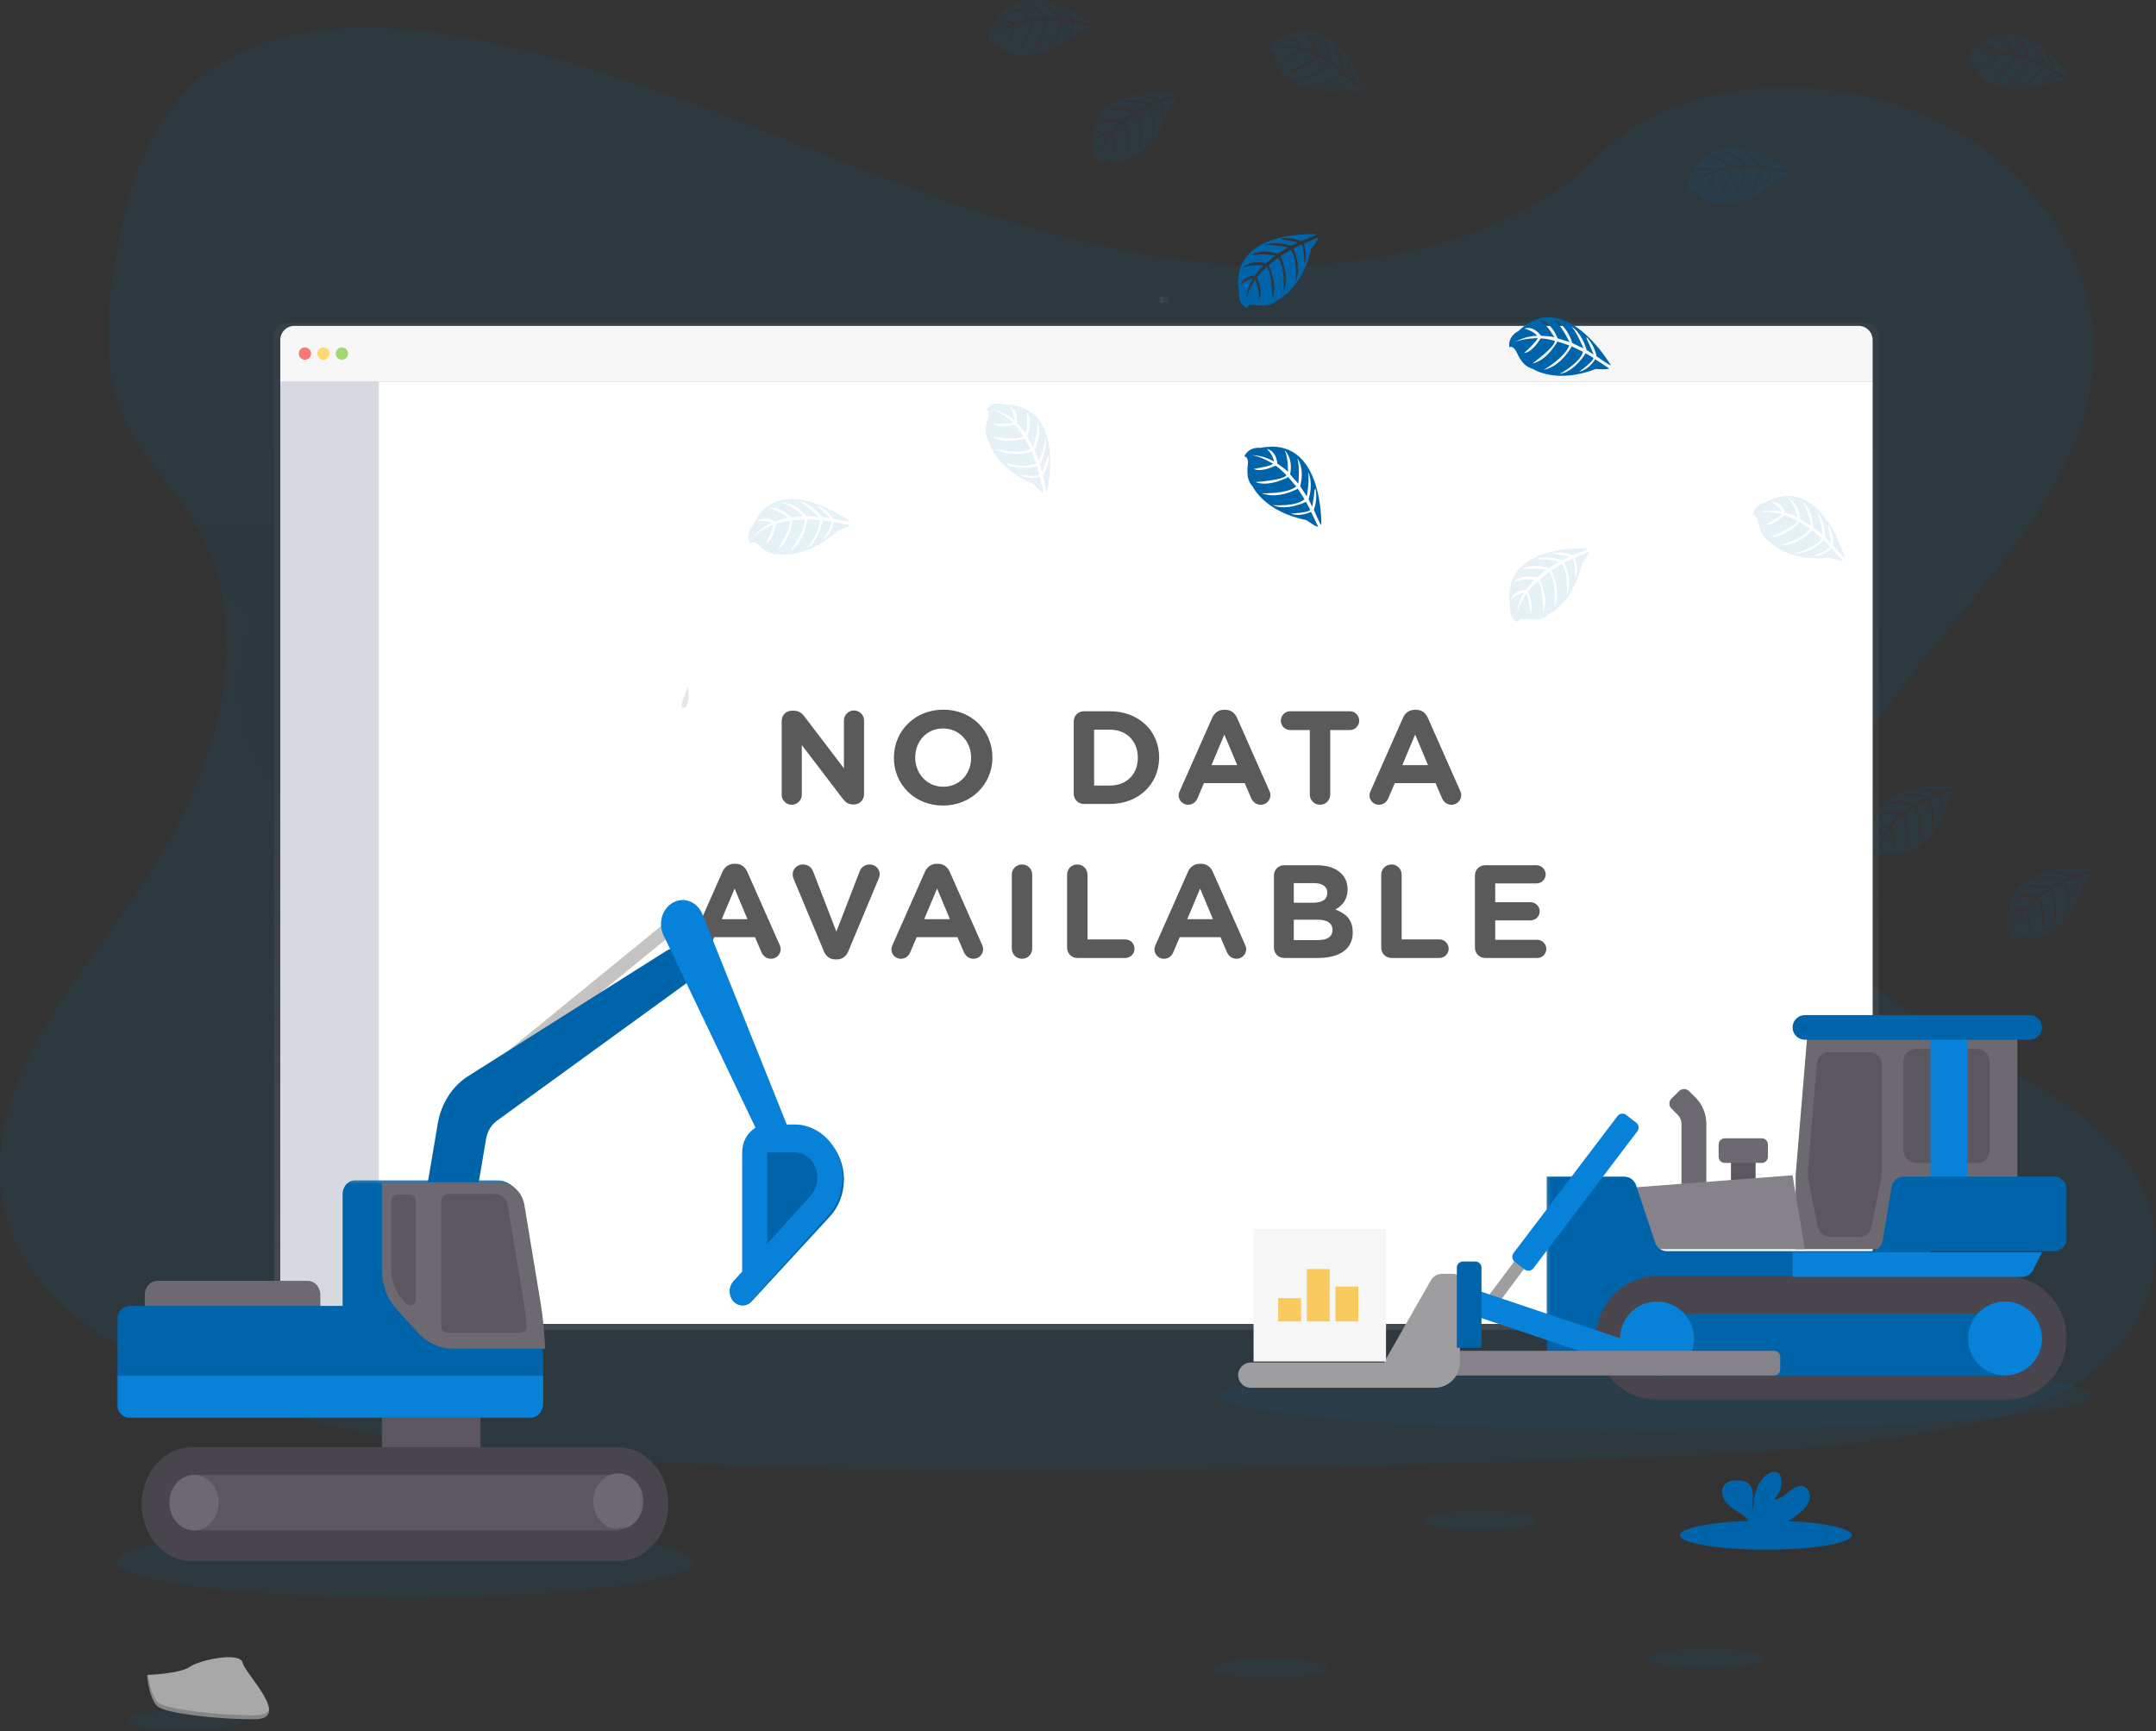 <svg width="700" height="562" viewBox="0 0 700 562" fill="none" xmlns="http://www.w3.org/2000/svg">
<rect x="0" y="0" width="700" height="562" fill="#333333" stroke="none"/>
<path opacity="0.1" d="M406.701 86.239C361.826 84.686 319.086 70.195 278.274 54.344C237.462 38.494 197.039 20.938 153.238 12.541C125.067 7.139 92.846 6.37 70.151 21.458C48.303 36.018 41.245 61.084 37.452 84.36C34.595 101.875 32.917 120.312 40.739 136.71C46.175 148.095 55.812 157.664 62.483 168.57C85.69 206.512 69.285 253.301 44.143 290.348C32.356 307.724 18.662 324.323 9.558 342.801C0.454 361.28 -3.755 382.525 4.212 401.426C12.102 420.147 30.913 434.181 51.292 444.061C92.679 464.135 141.43 469.876 189.002 473.135C294.277 480.332 400.107 477.219 505.659 474.091C544.724 472.94 583.955 471.769 622.381 465.729C643.723 462.373 665.752 457.048 681.249 444.193C700.913 427.878 705.787 400.254 692.606 379.8C670.501 345.478 609.401 336.956 593.932 300.131C585.431 279.857 594.161 257.281 606.524 238.483C633.038 198.15 677.477 162.767 679.813 116.672C681.422 85.012 660.059 53.304 627.027 38.32C592.407 22.616 544.391 24.592 518.861 50.586C492.547 77.323 446.327 87.619 406.701 86.239Z" fill="#0064AB"/>
<g opacity="0.2">
<path d="M141.068 314.713C141.335 315.763 141.688 316.789 142.122 317.782C148.802 315.21 155.557 312.741 162.388 310.375C162.33 310.094 162.272 309.809 162.198 309.518C161.509 306.539 160.04 303.8 157.943 301.581C155.211 298.767 151.673 297.391 148.271 298.227C144.87 299.063 142.365 301.931 141.231 305.661C140.371 308.609 140.315 311.735 141.068 314.713Z" fill="#3F3D56"/>
<path d="M150.9 309.03C156.732 307.602 159.948 300.236 158.084 292.577C156.221 284.919 149.983 279.868 144.151 281.296C138.32 282.725 135.104 290.091 136.968 297.75C138.831 305.408 145.069 310.459 150.9 309.03Z" fill="#3F3D56"/>
<path d="M146.773 292.079C152.605 290.65 155.821 283.284 153.957 275.625C152.094 267.967 145.856 262.916 140.024 264.345C134.193 265.773 130.977 273.139 132.84 280.798C134.704 288.456 140.942 293.507 146.773 292.079Z" fill="#3F3D56"/>
<path d="M142.658 275.13C148.489 273.702 151.706 266.336 149.842 258.677C147.978 251.019 141.74 245.968 135.909 247.396C130.078 248.825 126.861 256.191 128.725 263.85C130.589 271.508 136.827 276.559 142.658 275.13Z" fill="#3F3D56"/>
<path d="M138.532 258.184C144.364 256.755 147.58 249.389 145.716 241.73C143.853 234.072 137.615 229.021 131.783 230.45C125.952 231.878 122.736 239.244 124.599 246.903C126.463 254.561 132.701 259.612 138.532 258.184Z" fill="#3F3D56"/>
<path opacity="0.1" d="M63.748 172.16C66.499 183.549 73.003 193.672 82.205 200.889C70.956 225.683 80.591 254.988 104.336 268.201C128.081 281.415 157.961 274.1 172.97 251.398C187.979 228.696 183.076 198.233 161.708 181.424C166.391 171.118 62.372 166.462 63.748 172.16Z" fill="black"/>
</g>
<path opacity="0.1" d="M131.5 518.662C183.139 518.662 225 513.482 225 507.092C225 500.702 183.139 495.522 131.5 495.522C79.861 495.522 38 500.702 38 507.092C38 513.482 79.861 518.662 131.5 518.662Z" fill="#0064AB"/>
<path opacity="0.1" d="M537.5 464.176C615.648 464.176 679 459.211 679 453.088C679 446.964 615.648 442 537.5 442C459.352 442 396 446.964 396 453.088C396 459.211 459.352 464.176 537.5 464.176Z" fill="#0064AB"/>
<path d="M605.44 104.797H93.56C92.349 104.799 91.189 105.281 90.333 106.138C89.478 106.995 88.999 108.156 89 109.367V422.574C88.996 425.016 89.962 427.36 91.686 429.089C93.411 430.819 95.751 431.793 98.194 431.797H600.806C603.249 431.793 605.589 430.819 607.314 429.089C609.038 427.36 610.004 425.016 610 422.574V109.367C610.001 108.156 609.522 106.995 608.667 106.138C607.811 105.281 606.651 104.799 605.44 104.797Z" fill="url(#paint0_linear)"/>
<path d="M608 123.797V420.668C608 425.708 603.918 429.795 598.881 429.797H100.124C95.085 429.797 91 425.71 91 420.668V123.797H608Z" fill="white"/>
<path d="M123 120.797V429.797H95.284C92.918 429.797 91 425.718 91 420.685V120.824L123 120.797Z" fill="#D7D9E1"/>
<path d="M608 110.397V123.797H91V110.397C91 107.857 93.026 105.797 95.525 105.797H603.475C605.974 105.797 608 107.857 608 110.397Z" fill="#F6F6F6"/>
<path opacity="0.8" d="M99 116.797C100.105 116.797 101 115.902 101 114.797C101 113.693 100.105 112.797 99 112.797C97.895 112.797 97 113.693 97 114.797C97 115.902 97.895 116.797 99 116.797Z" fill="#FA5959"/>
<path opacity="0.8" d="M105 116.797C106.105 116.797 107 115.902 107 114.797C107 113.693 106.105 112.797 105 112.797C103.895 112.797 103 113.693 103 114.797C103 115.902 103.895 116.797 105 116.797Z" fill="#FED253"/>
<path opacity="0.8" d="M111 116.797C112.105 116.797 113 115.902 113 114.797C113 113.693 112.105 112.797 111 112.797C109.895 112.797 109 113.693 109 114.797C109 115.902 109.895 116.797 111 116.797Z" fill="#8CCF4D"/>
<path d="M379.5 96.297V98.297H376.5V96.297H379.5Z" fill="url(#paint1_linear)"/>
<path fill-rule="evenodd" clip-rule="evenodd" d="M322.215 246.259C322.055 254.675 315.355 261.516 306.179 261.516C296.891 261.516 290.226 254.593 290.226 246.036L290.229 245.641C290.389 237.225 297.089 230.384 306.265 230.384C315.553 230.384 322.218 237.307 322.218 245.864L322.215 246.259ZM257.057 261.258C255.251 261.258 253.789 259.796 253.789 257.99V234.039C253.789 232.19 255.251 230.728 257.1 230.728H257.788C259.379 230.728 260.325 231.502 261.228 232.663L273.999 249.433V233.91C273.999 232.104 275.461 230.642 277.267 230.642C279.073 230.642 280.535 232.104 280.535 233.91V257.861C280.535 259.71 279.073 261.172 277.224 261.172H277.009C275.418 261.172 274.472 260.398 273.569 259.237L260.325 241.865V257.99C260.325 259.796 258.863 261.258 257.057 261.258ZM306.265 255.41C301.027 255.41 297.282 251.26 297.152 246.221L297.149 245.864C297.149 240.704 300.847 236.49 306.179 236.49C311.417 236.49 315.162 240.64 315.291 245.679L315.295 246.036C315.295 251.196 311.597 255.41 306.265 255.41ZM351.92 261C350.071 261 348.609 259.538 348.609 257.689V234.211C348.609 232.362 350.071 230.9 351.92 230.9H360.348C369.808 230.9 376.344 237.393 376.344 245.864L376.341 246.263C376.182 254.582 369.691 261 360.348 261H351.92ZM355.231 255.023V236.877H360.348C365.669 236.877 369.29 240.486 369.417 245.666L369.421 246.036C369.421 251.368 365.766 255.023 360.348 255.023H355.231ZM385.734 261.258C384.014 261.258 382.681 259.882 382.681 258.162C382.681 257.689 382.853 257.216 383.068 256.743L393.56 233.05C394.291 231.416 395.624 230.427 397.43 230.427H397.817C399.623 230.427 400.913 231.416 401.644 233.05L412.223 256.943C412.385 257.339 412.48 257.707 412.48 258.076C412.48 259.839 411.104 261.258 409.341 261.258C407.793 261.258 406.761 260.355 406.159 258.979L404.138 254.249H390.894L388.787 259.194C388.228 260.484 387.11 261.258 385.734 261.258ZM393.345 248.401L397.516 238.468L401.687 248.401H393.345ZM428.578 261.258C426.729 261.258 425.267 259.796 425.267 257.947V237.006H418.903C417.226 237.006 415.85 235.63 415.85 233.953C415.85 232.276 417.226 230.9 418.903 230.9H438.253C439.93 230.9 441.306 232.276 441.306 233.953C441.306 235.63 439.93 237.006 438.253 237.006H431.889V257.947C431.889 259.796 430.427 261.258 428.578 261.258ZM444.633 258.162C444.633 259.882 445.966 261.258 447.686 261.258C449.062 261.258 450.18 260.484 450.739 259.194L452.846 254.249H466.09L468.111 258.979C468.713 260.355 469.745 261.258 471.293 261.258C473.056 261.258 474.432 259.839 474.432 258.076C474.432 257.707 474.337 257.339 474.175 256.943L463.596 233.05C462.865 231.416 461.575 230.427 459.769 230.427H459.382C457.576 230.427 456.243 231.416 455.512 233.05L445.02 256.743C444.805 257.216 444.633 257.689 444.633 258.162ZM459.468 238.468L455.297 248.401H463.639L459.468 238.468ZM223.673 308.162C223.673 309.882 225.006 311.258 226.726 311.258C228.102 311.258 229.22 310.484 229.779 309.194L231.886 304.249H245.13L247.151 308.979C247.753 310.355 248.785 311.258 250.333 311.258C252.096 311.258 253.472 309.839 253.472 308.076C253.472 307.646 253.343 307.216 253.128 306.743L242.636 283.05C241.905 281.416 240.615 280.427 238.809 280.427H238.422C236.616 280.427 235.283 281.416 234.552 283.05L224.06 306.743C223.845 307.216 223.673 307.689 223.673 308.162ZM238.508 288.468L234.337 298.401H242.679L238.508 288.468ZM271.247 311.473H271.677C273.483 311.473 274.73 310.484 275.418 308.85L285.265 285.286C285.437 284.899 285.609 284.34 285.609 283.824C285.609 282.018 284.147 280.642 282.341 280.642C280.75 280.642 279.589 281.674 279.159 282.749L271.548 302.443L264.023 282.964C263.507 281.631 262.389 280.642 260.669 280.642C258.82 280.642 257.358 282.061 257.358 283.91C257.358 284.469 257.53 284.985 257.745 285.501L267.506 308.85C268.194 310.484 269.441 311.473 271.247 311.473ZM292.462 311.258C290.742 311.258 289.409 309.882 289.409 308.162C289.409 307.689 289.581 307.216 289.796 306.743L300.288 283.05C301.019 281.416 302.352 280.427 304.158 280.427H304.545C306.351 280.427 307.641 281.416 308.372 283.05L318.864 306.743C319.079 307.216 319.208 307.646 319.208 308.076C319.208 309.839 317.832 311.258 316.069 311.258C314.521 311.258 313.489 310.355 312.887 308.979L310.866 304.249H297.622L295.515 309.194C294.956 310.484 293.838 311.258 292.462 311.258ZM300.073 298.401L304.244 288.468L308.415 298.401H300.073ZM331.823 311.258C329.974 311.258 328.512 309.796 328.512 307.947V283.953C328.512 282.104 329.974 280.642 331.823 280.642C333.672 280.642 335.134 282.104 335.134 283.953V307.947C335.134 309.796 333.672 311.258 331.823 311.258ZM346.459 307.689C346.459 309.538 347.921 311 349.77 311H365.336C367.013 311 368.346 309.667 368.346 307.99C368.346 306.313 367.013 304.98 365.336 304.98H353.081V283.953C353.081 282.104 351.619 280.642 349.77 280.642C347.921 280.642 346.459 282.104 346.459 283.953V307.689ZM377.865 311.258C376.145 311.258 374.812 309.882 374.812 308.162C374.812 307.689 374.984 307.216 375.199 306.743L385.691 283.05C386.422 281.416 387.755 280.427 389.561 280.427H389.948C391.754 280.427 393.044 281.416 393.775 283.05L404.267 306.743C404.482 307.216 404.611 307.646 404.611 308.076C404.611 309.839 403.235 311.258 401.472 311.258C399.924 311.258 398.892 310.355 398.29 308.979L396.269 304.249H383.025L380.918 309.194C380.359 310.484 379.241 311.258 377.865 311.258ZM385.476 298.401L389.647 288.468L393.818 298.401H385.476ZM416.925 311C415.076 311 413.614 309.538 413.614 307.689V284.211C413.614 282.362 415.076 280.9 416.925 280.9H427.589C431.029 280.9 433.738 281.846 435.458 283.566C436.834 284.942 437.522 286.619 437.522 288.683L437.517 289.083C437.409 292.284 435.649 294.096 433.566 295.262C437.049 296.595 439.199 298.616 439.199 302.658L439.195 303.021C439.047 308.34 434.612 311 427.933 311H416.925ZM420.064 293.069V286.705H426.6C429.395 286.705 430.943 287.823 430.943 289.801V289.887C430.943 292.123 429.094 293.069 426.17 293.069H420.064ZM420.064 298.573V305.195H427.933C430.857 305.195 432.62 304.163 432.62 301.927L432.616 301.665C432.53 299.748 431.015 298.573 427.718 298.573H420.064ZM448.46 307.689C448.46 309.538 449.922 311 451.771 311H467.337C469.014 311 470.347 309.667 470.347 307.99C470.347 306.313 469.014 304.98 467.337 304.98H455.082V283.953C455.082 282.104 453.62 280.642 451.771 280.642C449.922 280.642 448.46 282.104 448.46 283.953V307.689ZM478.877 307.689C478.877 309.538 480.339 311 482.188 311H499.087C500.721 311 502.054 309.71 502.054 308.076C502.054 306.442 500.721 305.109 499.087 305.109H485.456V298.788H496.937C498.571 298.788 499.904 297.498 499.904 295.864C499.904 294.23 498.571 292.897 496.937 292.897H485.456V286.791H498.872C500.506 286.791 501.839 285.501 501.839 283.867C501.839 282.233 500.506 280.9 498.872 280.9H482.188C480.339 280.9 478.877 282.362 478.877 284.211V307.689Z" fill="#5A5A5A"/>
<path opacity="0.1" d="M223.432 222.942C223.432 222.942 219.833 230.313 222.045 229.814C224.257 229.315 223.432 222.942 223.432 222.942Z" fill="black"/>
<path d="M427.429 76.043C427.429 76.043 398.942 74.285 402.271 94.748C402.271 94.748 401.603 98.362 404.804 100.005C404.804 100.005 404.857 98.47 407.728 99C408.751 99.176 409.79 99.227 410.824 99.153C412.226 99.057 413.558 98.494 414.617 97.549C414.617 97.549 422.631 94.164 425.75 80.748C425.75 80.748 428.059 77.816 427.999 77.064L423.186 79.174C423.186 79.174 424.828 82.728 423.531 85.683C423.531 85.683 423.381 79.305 422.451 79.451C422.264 79.451 419.955 80.686 419.955 80.686C419.955 80.686 422.781 86.873 420.645 91.378C420.645 91.378 421.454 83.749 419.07 81.132L415.682 83.158C415.682 83.158 418.988 89.551 416.746 94.77C416.746 94.77 417.324 86.765 414.97 83.649L411.896 86.097C411.896 86.097 415.007 92.406 413.111 96.735C413.111 96.735 412.863 87.418 411.229 86.712C411.229 86.712 408.545 89.137 408.14 90.135C408.14 90.135 410.262 94.74 408.942 97.127C408.942 97.127 408.133 90.918 407.443 90.887C407.443 90.887 404.767 95.001 404.49 97.795C404.619 95.19 405.413 92.665 406.791 90.472C405.249 90.771 403.825 91.526 402.698 92.644C402.698 92.644 403.11 89.736 407.451 89.482C407.451 89.482 409.7 86.358 410.254 86.166C410.254 86.166 405.936 85.798 403.32 86.988C403.32 86.988 405.621 84.248 411.049 85.453L414.048 82.92C414.048 82.92 408.365 82.152 405.951 83.004C405.951 83.004 408.725 80.579 414.865 82.344L418.163 80.326C418.163 80.326 413.321 79.251 410.434 79.642C410.434 79.642 413.478 77.962 419.13 79.781L421.492 78.698C421.492 78.698 417.938 77.985 416.904 77.87C415.869 77.754 415.809 77.463 415.809 77.463C418.057 77.08 420.365 77.346 422.474 78.23C422.474 78.23 427.534 76.365 427.429 76.043Z" fill="#0064AB"/>
<path opacity="0.1" d="M515.494 178.043C515.494 178.043 486.934 176.285 490.271 196.747C490.271 196.747 489.602 200.363 492.812 202.005C492.812 202.005 492.864 200.47 495.75 201C496.775 201.176 497.817 201.227 498.854 201.153C500.243 201.05 501.562 200.49 502.612 199.557C502.612 199.557 510.654 196.164 513.78 182.748C513.78 182.748 516.088 179.823 515.997 179.071L511.172 181.174C511.172 181.174 512.818 184.728 511.526 187.683C511.526 187.683 511.368 181.305 510.443 181.451C510.255 181.451 507.933 182.686 507.933 182.686C507.933 182.686 510.774 188.88 508.632 193.378C508.632 193.378 509.444 185.749 507.046 183.132L503.687 185.135C503.687 185.135 507.001 191.528 504.754 196.747C504.754 196.747 505.333 188.742 502.973 185.626L499.899 188.082C499.899 188.082 503.01 194.383 501.116 198.712C501.116 198.712 500.868 189.395 499.23 188.688C499.23 188.688 496.539 191.114 496.126 192.112C496.126 192.112 498.26 196.717 496.938 199.104C496.938 199.104 496.126 192.894 495.434 192.864C495.434 192.864 492.751 196.978 492.473 199.772C492.608 197.167 493.406 194.643 494.788 192.449C493.24 192.749 491.811 193.504 490.677 194.621C490.677 194.621 491.098 191.712 495.45 191.459C495.45 191.459 497.667 188.335 498.26 188.143C498.26 188.143 493.931 187.775 491.308 188.965C491.308 188.965 493.616 186.225 499.05 187.468L502.056 184.935C502.056 184.935 496.351 184.168 493.939 185.02C493.939 185.02 496.72 182.594 502.875 184.36L506.182 182.341C506.182 182.341 501.319 181.274 498.426 181.658C498.426 181.658 501.485 179.977 507.151 181.796L509.519 180.714C509.519 180.714 505.956 180 504.912 179.885C503.867 179.77 503.814 179.478 503.814 179.478C506.071 179.095 508.387 179.361 510.503 180.246C510.503 180.246 515.584 178.365 515.494 178.043Z" fill="#0064AB"/>
<path opacity="0.1" d="M339.96 159.669C339.96 159.669 346.694 131.383 325.885 131.284C325.885 131.284 322.429 130.003 320.251 132.931C320.251 132.931 321.736 133.244 320.728 136.035C320.38 137.022 320.147 138.046 320.036 139.086C319.887 140.503 320.208 141.931 320.951 143.151C320.951 143.151 322.899 151.769 335.574 157.168C335.574 157.168 338.067 159.975 338.821 160.005L337.59 154.827C337.59 154.827 333.788 155.872 331.095 154.064C331.095 154.064 337.428 154.987 337.436 154.064C337.436 153.873 336.667 151.349 336.667 151.349C336.667 151.349 330.056 153.134 325.977 150.228C325.977 150.228 333.373 152.333 336.382 150.388L334.997 146.636C334.997 146.636 328.07 148.871 323.329 145.736C323.329 145.736 331.141 147.673 334.635 145.843L332.749 142.35C332.749 142.35 325.977 144.394 322.029 141.763C322.029 141.763 331.264 143.09 332.264 141.58C332.264 141.58 330.341 138.476 329.425 137.896C329.425 137.896 324.53 139.254 322.375 137.522C322.375 137.522 328.647 137.759 328.794 137.103C328.794 137.103 325.2 133.725 322.46 132.962C325.013 133.538 327.371 134.763 329.302 136.516C329.273 134.917 328.776 133.362 327.87 132.039C327.87 132.039 330.671 132.954 330.179 137.378C330.179 137.378 332.872 140.123 332.957 140.748C332.957 140.748 334.073 136.485 333.357 133.656C333.357 133.656 335.666 136.432 333.488 141.656L335.458 145.126C335.458 145.126 337.244 139.559 336.79 136.996C336.79 136.996 338.706 140.184 335.882 146.041L337.305 149.694C337.305 149.694 339.206 145.012 339.329 142.068C339.329 142.068 340.461 145.408 337.667 150.769L338.329 153.317C338.329 153.317 339.653 149.877 339.945 148.855C340.238 147.833 340.538 147.826 340.538 147.826C340.526 150.146 339.862 152.417 338.621 154.384C338.621 154.384 339.63 159.708 339.96 159.669Z" fill="#0064AB"/>
<path opacity="0.1" d="M276 169.29C276 169.29 252.704 151.977 244.377 170.73C244.377 170.73 241.835 173.346 243.659 176.478C243.659 176.478 244.529 175.257 246.712 177.282C247.485 177.997 248.341 178.618 249.262 179.132C250.508 179.822 251.948 180.088 253.361 179.891C253.361 179.891 262.032 181.551 272.016 172.217C272.016 172.217 275.58 171.079 275.916 170.412L270.657 169.494C270.657 169.494 270.107 173.339 267.398 175.06C267.398 175.06 270.749 169.707 269.878 169.32C269.703 169.236 267.077 168.941 267.077 168.941C267.077 168.941 266.1 175.629 261.826 178.154C261.826 178.154 266.688 172.308 266.085 168.819L262.093 168.607C262.093 168.607 261.413 175.728 256.65 178.791C256.65 178.791 261.513 172.505 261.23 168.622L257.276 168.941C257.276 168.941 256.475 175.864 252.498 178.382C252.498 178.382 257.376 170.556 256.376 169.07C256.376 169.07 252.765 169.578 251.872 170.169C251.872 170.169 251.178 175.128 248.735 176.387C248.735 176.387 251.445 170.814 250.895 170.427C250.895 170.427 246.369 172.33 244.59 174.499C246.129 172.423 248.186 170.781 250.559 169.737C249.083 169.127 247.459 168.959 245.888 169.252C245.888 169.252 247.827 167.083 251.658 169.29C251.658 169.29 255.246 167.947 255.857 168.114C255.857 168.114 252.384 165.407 249.506 164.937C249.506 164.937 252.971 163.951 256.902 167.97L260.864 167.568C260.864 167.568 256.46 163.777 253.933 163.14C253.933 163.14 257.62 162.677 261.871 167.545L265.779 167.72C265.779 167.72 262.245 164.141 259.581 162.852C259.581 162.852 263.085 163.155 266.901 167.803L269.504 168.22C269.504 168.22 266.871 165.657 266.047 164.99C265.222 164.323 265.337 164.042 265.337 164.042C267.46 164.976 269.281 166.478 270.596 168.38C270.596 168.38 275.901 169.6 276 169.29Z" fill="#0064AB"/>
<path opacity="0.1" d="M354 7.295C354 7.295 330.704 -10.029 322.377 8.736C322.377 8.736 319.835 11.353 321.659 14.485C321.659 14.485 322.529 13.264 324.712 15.289C325.49 16 326.348 16.619 327.269 17.132C328.516 17.823 329.955 18.089 331.368 17.891C331.368 17.891 340.039 19.552 350.023 10.207C350.023 10.207 353.588 9.077 353.916 8.402L348.657 7.499C348.657 7.499 348.115 11.345 345.398 13.067C345.398 13.067 348.756 7.712 347.886 7.325C347.71 7.242 345.085 6.946 345.085 6.946C345.085 6.946 344.077 13.651 339.803 16.161C339.803 16.161 344.657 10.313 344.062 6.824L340.07 6.612C340.07 6.612 339.383 13.734 334.627 16.791C334.627 16.791 339.49 10.503 339.207 6.62L335.261 6.938C335.261 6.938 334.452 13.871 330.475 16.389C330.475 16.389 335.36 8.561 334.36 7.075C334.36 7.075 330.75 7.583 329.857 8.175C329.857 8.175 329.162 13.135 326.72 14.394C326.72 14.394 329.429 8.819 328.88 8.425C328.88 8.425 324.353 10.336 322.575 12.505C324.111 10.426 326.169 8.784 328.544 7.742C327.066 7.128 325.439 6.959 323.865 7.257C323.865 7.257 325.811 5.087 329.643 7.295C329.643 7.295 333.231 5.945 333.841 6.119C333.841 6.119 330.368 3.411 327.491 2.933C327.491 2.933 330.948 1.955 334.879 5.967L338.841 5.565C338.841 5.565 334.444 1.773 331.91 1.128C331.91 1.128 335.597 0.673 339.856 5.543L343.764 5.709C343.764 5.709 340.23 2.129 337.559 0.848C337.559 0.848 341.07 1.151 344.886 5.8L347.481 6.218C347.481 6.218 344.84 3.684 344.016 3.032C343.192 2.38 343.306 2.091 343.306 2.091C345.43 3.025 347.251 4.527 348.565 6.43C348.565 6.43 353.87 7.583 354 7.295Z" fill="#0064AB"/>
<path opacity="0.1" d="M443 29.052C443 29.052 433.611 1.785 415.902 12.5C415.902 12.5 412.285 13.255 412 16.811C412 16.811 413.424 16.298 414.055 19.167C414.289 20.188 414.643 21.179 415.109 22.12C415.745 23.386 416.782 24.417 418.065 25.057C418.065 25.057 424.314 31.287 437.982 29.225C437.982 29.225 441.592 30.297 442.253 29.927L438.405 26.22C438.405 26.22 435.743 29.067 432.495 28.953C432.495 28.953 438.367 26.446 437.882 25.639C437.782 25.48 435.773 23.766 435.773 23.766C435.773 23.766 431.109 28.697 426.107 28.372C426.107 28.372 433.503 26.303 435.011 23.086L431.825 20.677C431.825 20.677 427.161 26.129 421.443 25.963C421.443 25.963 429.139 23.539 431.086 20.187L427.623 18.231C427.623 18.231 423.005 23.464 418.218 23.298C418.218 23.298 426.777 19.62 426.8 17.838C426.8 17.838 423.513 16.23 422.428 16.215C422.428 16.215 418.996 19.892 416.271 19.56C416.271 19.56 421.72 16.502 421.489 15.875C421.489 15.875 416.641 14.901 413.909 15.686C416.38 14.842 419.033 14.647 421.605 15.12C420.727 13.79 419.472 12.741 417.995 12.1C417.995 12.1 420.858 11.412 422.775 15.369C422.775 15.369 426.53 16.283 426.93 16.759C426.93 16.759 425.607 12.598 423.49 10.589C423.49 10.589 426.93 11.73 427.869 17.249L431.394 19.137C431.394 19.137 429.94 13.542 428.185 11.586C428.185 11.586 431.517 13.278 432.241 19.658L435.396 21.991C435.396 21.991 434.519 17.068 433.041 14.516C433.041 14.516 435.781 16.736 436.274 22.694L438.19 24.491C438.19 24.491 437.482 20.912 437.189 19.9C436.897 18.888 437.136 18.82 437.136 18.82C438.359 20.779 439.006 23.032 439.006 25.329C439.006 25.329 442.731 29.248 443 29.052Z" fill="#0064AB"/>
<path opacity="0.1" d="M381.477 30.19C381.477 30.19 352.768 26.945 355.139 47.622C355.139 47.622 354.283 51.206 357.412 53.005C357.412 53.005 357.54 51.467 360.441 52.159C361.467 52.383 362.514 52.489 363.562 52.474C364.979 52.449 366.348 51.955 367.463 51.067C367.463 51.067 375.727 48.091 379.583 34.827C379.583 34.827 382.052 32.02 381.999 31.259L377.038 33.12C377.038 33.12 378.553 36.757 377.038 39.648C377.038 39.648 377.197 33.258 376.28 33.358C376.091 33.358 373.697 34.466 373.697 34.466C373.697 34.466 376.242 40.809 373.864 45.231C373.864 45.231 375.061 37.634 372.781 34.896L369.258 36.742C369.258 36.742 372.288 43.316 369.751 48.422C369.751 48.422 370.736 40.44 368.516 37.203L365.297 39.51C365.297 39.51 368.115 45.977 365.986 50.214C365.986 50.214 366.206 40.879 364.592 40.087C364.592 40.087 361.759 42.394 361.297 43.347C361.297 43.347 363.214 48.038 361.767 50.383C361.767 50.383 361.26 44.131 360.593 44.07C360.593 44.07 357.684 48.045 357.26 50.852C357.523 48.25 358.453 45.763 359.957 43.639C358.385 43.86 356.911 44.541 355.715 45.6C355.715 45.6 356.275 42.717 360.669 42.686C360.669 42.686 363.055 39.679 363.699 39.518C363.699 39.518 359.358 38.925 356.654 39.979C356.654 39.979 359.116 37.349 364.524 38.879L367.713 36.503C367.713 36.503 361.949 35.319 359.51 36.088C359.51 36.088 362.434 33.781 368.539 35.896L371.97 34.043C371.97 34.043 367.13 32.72 364.199 32.959C364.199 32.959 367.357 31.421 372.97 33.55L375.409 32.589C375.409 32.589 371.857 31.69 370.811 31.52C369.766 31.351 369.728 31.059 369.728 31.059C372.018 30.792 374.336 31.176 376.424 32.166C376.424 32.166 381.53 30.513 381.477 30.19Z" fill="#0064AB"/>
<path opacity="0.1" d="M634.499 255.191C634.499 255.191 605.765 251.943 608.139 272.617C608.139 272.617 607.282 276.204 610.415 278.005C610.415 278.005 610.544 276.466 613.449 277.151C614.475 277.382 615.524 277.488 616.574 277.466C617.993 277.444 619.366 276.949 620.481 276.058C620.481 276.058 628.756 273.079 632.579 259.809C632.579 259.809 635.052 256.992 634.999 256.238L630.031 258.093C630.031 258.093 631.548 261.741 630.031 264.635C630.031 264.635 630.19 258.231 629.272 258.339C629.083 258.339 626.686 259.44 626.686 259.44C626.686 259.44 629.234 265.79 626.852 270.216C626.852 270.216 628.051 262.618 625.768 259.871L622.241 261.726C622.241 261.726 625.275 268.307 622.741 273.418C622.741 273.418 623.72 265.428 621.497 262.18L618.273 264.489C618.273 264.489 621.095 270.962 618.964 275.196C618.964 275.196 619.184 265.851 617.568 265.066C617.568 265.066 614.739 267.375 614.268 268.33C614.268 268.33 616.195 273.025 614.739 275.373C614.739 275.373 614.23 269.115 613.563 269.053C613.563 269.053 610.65 273.033 610.225 275.842C610.489 273.237 611.42 270.748 612.926 268.622C611.351 268.839 609.873 269.522 608.678 270.585C608.678 270.585 609.239 267.691 613.639 267.66C613.639 267.66 616.036 264.651 616.673 264.497C616.673 264.497 612.327 263.896 609.619 264.951C609.619 264.951 612.084 262.326 617.507 263.858L620.693 261.479C620.693 261.479 614.989 260.386 612.509 261.141C612.509 261.141 615.437 258.831 621.55 260.94L624.986 259.093C624.986 259.093 620.139 257.769 617.204 258.008C617.204 258.008 620.367 256.468 625.988 258.601L628.43 257.631C628.43 257.631 624.873 256.73 623.826 256.569C622.779 256.407 622.741 256.107 622.741 256.107C625.034 255.835 627.356 256.216 629.447 257.207C629.447 257.207 634.574 255.522 634.499 255.191Z" fill="#0064AB"/>
<path opacity="0.1" d="M678.528 282.19C678.528 282.19 649.763 278.949 652.14 299.617C652.14 299.617 651.289 303.204 654.418 305.005C654.418 305.005 654.547 303.466 657.455 304.158C658.48 304.384 659.528 304.488 660.576 304.466C661.99 304.437 663.356 303.946 664.472 303.065C664.472 303.065 672.749 300.086 676.576 286.808C676.576 286.808 679.06 283.999 678.999 283.237L674.025 285.092C674.025 285.092 675.544 288.74 674.025 291.635C674.025 291.635 674.184 285.238 673.266 285.338C673.076 285.338 670.676 286.439 670.676 286.439C670.676 286.439 673.228 292.789 670.843 297.215C670.843 297.215 672.043 289.618 669.757 286.877L666.226 288.725C666.226 288.725 669.264 295.306 666.727 300.417C666.727 300.417 667.707 292.427 665.482 289.187L662.255 291.496C662.255 291.496 665.079 297.97 662.953 302.211C662.953 302.211 663.166 292.858 661.548 292.073C661.548 292.073 658.716 294.383 658.245 295.337C658.245 295.337 660.174 300.032 658.716 302.38C658.716 302.38 658.207 296.122 657.539 296.061C657.539 296.061 654.623 300.04 654.205 302.85C654.468 300.246 655.397 297.757 656.901 295.63C655.325 295.85 653.847 296.532 652.648 297.592C652.648 297.592 653.218 294.698 657.622 294.675C657.622 294.675 660.014 291.665 660.66 291.504C660.66 291.504 656.309 290.911 653.598 291.966C653.598 291.966 656.066 289.333 661.495 290.865L664.685 288.486C664.685 288.486 658.974 287.393 656.491 288.148C656.491 288.148 659.422 285.838 665.543 287.955L668.983 286.1C668.983 286.1 664.13 284.776 661.191 285.015C661.191 285.015 664.358 283.475 669.985 285.607L672.43 284.645C672.43 284.645 668.869 283.745 667.828 283.575C666.788 283.406 666.735 283.113 666.735 283.113C669.031 282.846 671.354 283.23 673.448 284.222C673.448 284.222 678.604 282.521 678.528 282.19Z" fill="#0064AB"/>
<path opacity="0.1" d="M581 55.289C581 55.289 557.704 37.977 549.377 56.73C549.377 56.73 546.835 59.346 548.659 62.478C548.659 62.478 549.529 61.257 551.712 63.282C552.485 63.997 553.341 64.618 554.262 65.132C555.509 65.822 556.948 66.088 558.361 65.891C558.361 65.891 567.032 67.551 577.023 58.217C577.023 58.217 580.58 57.079 580.916 56.412L575.672 55.471C575.672 55.471 575.123 59.316 572.413 61.038C572.413 61.038 575.764 55.684 574.894 55.297C574.718 55.214 572.1 54.918 572.1 54.918C572.1 54.918 571.115 61.606 566.841 64.131C566.841 64.131 571.703 58.285 571.1 54.797L567.108 54.584C567.108 54.584 566.429 61.705 561.666 64.768C561.666 64.768 566.535 58.482 566.245 54.599L562.292 54.918C562.292 54.918 561.528 61.841 557.513 64.359C557.513 64.359 562.398 56.533 561.391 55.047C561.391 55.047 557.78 55.555 556.887 56.146C556.887 56.146 556.2 61.106 553.758 62.364C553.758 62.364 556.46 56.791 555.91 56.404C555.91 56.404 551.384 58.308 549.606 60.476C551.144 58.4 553.202 56.758 555.575 55.714C554.098 55.105 552.475 54.936 550.903 55.229C550.903 55.229 552.85 53.06 556.681 55.267C556.681 55.267 560.261 53.925 560.872 54.091C560.872 54.091 557.399 51.384 554.521 50.914C554.521 50.914 557.987 49.928 561.918 53.947L565.879 53.545C565.879 53.545 561.482 49.754 558.948 49.117C558.948 49.117 562.635 48.654 566.887 53.523L570.802 53.697C570.802 53.697 567.261 50.118 564.597 48.829C564.597 48.829 568.108 49.132 571.917 53.781L574.52 54.198C574.52 54.198 571.886 51.635 571.062 50.967C570.237 50.3 570.36 50.08 570.36 50.08C572.48 51.016 574.298 52.517 575.611 54.417C575.611 54.417 580.901 55.6 581 55.289Z" fill="#0064AB"/>
<path opacity="0.1" d="M599 181.056C599 181.056 591.012 153.161 573.047 163.175C573.047 163.175 569.448 163.731 569 167.341C569 167.341 570.427 166.891 570.921 169.808C571.104 170.856 571.41 171.879 571.832 172.854C572.395 174.167 573.371 175.258 574.611 175.962C574.611 175.962 580.488 182.511 594.049 181.049C594.049 181.049 597.557 182.282 598.226 181.947L594.634 178.033C594.634 178.033 591.878 180.79 588.689 180.531C588.689 180.531 594.581 178.246 594.125 177.431C594.034 177.264 592.136 175.444 592.136 175.444C592.136 175.444 587.322 180.211 582.402 179.655C582.402 179.655 589.79 177.903 591.415 174.751L588.377 172.177C588.377 172.177 583.533 177.462 577.907 177.051C577.907 177.051 585.56 174.941 587.671 171.659L584.345 169.534C584.345 169.534 579.524 174.598 574.847 174.218C574.847 174.218 583.45 170.89 583.556 169.1C583.556 169.1 580.382 167.333 579.311 167.272C579.311 167.272 575.765 170.821 573.07 170.364C573.07 170.364 578.582 167.524 578.385 166.884C578.385 166.884 573.647 165.688 570.921 166.351C573.39 165.616 576.007 165.54 578.514 166.13C577.711 164.752 576.523 163.64 575.097 162.931C575.097 162.931 577.952 162.36 579.653 166.435C579.653 166.435 583.305 167.516 583.685 168.019C583.685 168.019 582.569 163.761 580.572 161.652C580.572 161.652 583.913 162.947 584.588 168.552L587.975 170.615C587.975 170.615 586.79 164.904 585.15 162.893C585.15 162.893 588.355 164.744 588.787 171.202L591.825 173.692C591.825 173.692 591.179 168.696 589.843 166.077C589.843 166.077 592.447 168.437 592.66 174.454L594.467 176.358C594.467 176.358 593.935 172.717 593.708 171.682C593.48 170.646 593.708 170.501 593.708 170.501C594.831 172.527 595.37 174.826 595.264 177.142C595.264 177.142 598.727 181.239 599 181.056Z" fill="#0064AB"/>
<path opacity="0.1" d="M672 25.235C672 25.235 656.346 1.214 641.811 15.591C641.811 15.591 638.486 17.084 639.068 20.63C639.068 20.63 640.333 19.808 641.635 22.421C642.103 23.347 642.685 24.214 643.367 25.004C644.28 26.082 645.532 26.837 646.93 27.154C646.93 27.154 654.477 31.692 667.196 26.557C667.196 26.557 670.943 26.751 671.494 26.251L666.897 23.563C666.897 23.563 665.005 26.922 661.84 27.557C661.84 27.557 666.912 23.825 666.23 23.138C666.1 23.003 663.74 21.824 663.74 21.824C663.74 21.824 660.423 27.632 655.504 28.475C655.504 28.475 662.162 24.78 662.851 21.361L659.181 19.786C659.181 19.786 655.986 26.094 650.424 27.251C650.424 27.251 657.243 23.153 658.354 19.48L654.523 18.405C654.523 18.405 651.289 24.504 646.654 25.437C646.654 25.437 654.04 19.928 653.634 18.211C653.634 18.211 650.064 17.427 649.037 17.666C649.037 17.666 646.608 21.988 643.865 22.302C643.865 22.302 648.401 18.107 648.025 17.554C648.025 17.554 643.099 17.741 640.647 19.122C642.834 17.741 645.354 16.943 647.956 16.808C646.791 15.733 645.329 15.015 643.75 14.74C643.75 14.74 646.347 13.419 649.113 16.778C649.113 16.778 652.944 16.778 653.473 17.151C653.473 17.151 651.175 13.419 648.654 12.023C648.654 12.023 652.255 12.321 654.492 17.405L658.362 18.405C658.362 18.405 655.596 13.366 653.442 11.926C653.442 11.926 657.067 12.777 659.312 18.741L662.928 20.234C662.928 20.234 660.89 15.718 658.844 13.605C658.844 13.605 662.032 15.098 663.94 20.704L666.238 21.996C666.238 21.996 664.706 18.719 664.162 17.815C663.618 16.912 663.832 16.703 663.832 16.703C665.49 18.299 666.66 20.312 667.211 22.518C667.211 22.518 671.793 25.489 672 25.235Z" fill="#0064AB"/>
<path d="M523 118.576C523 118.576 508.033 92.883 492.958 107.505C492.958 107.505 489.569 108.993 490.046 112.707C490.046 112.707 491.333 111.877 492.565 114.659C493.006 115.647 493.562 116.579 494.221 117.432C495.106 118.588 496.34 119.414 497.734 119.783C497.734 119.783 505.167 124.782 518.116 119.783C518.116 119.783 521.875 120.104 522.445 119.595L517.924 116.633C517.924 116.633 515.921 120.089 512.716 120.661C512.716 120.661 517.931 116.876 517.277 116.163C517.138 116.014 514.812 114.698 514.812 114.698C514.812 114.698 511.291 120.692 506.338 121.421C506.338 121.421 513.148 117.754 513.941 114.196L510.305 112.457C510.305 112.457 506.893 118.984 501.262 120.026C501.262 120.026 508.249 115.944 509.481 112.128L505.676 110.874C505.676 110.874 502.225 117.143 497.541 118.004C497.541 118.004 505.136 112.457 504.782 110.647C504.782 110.647 501.223 109.706 500.16 109.926C500.16 109.926 497.58 114.384 494.814 114.627C494.814 114.627 499.506 110.38 499.151 109.785C499.151 109.785 494.19 109.824 491.687 111.195C493.93 109.819 496.487 109.063 499.105 109.001C497.966 107.836 496.518 107.036 494.938 106.697C494.938 106.697 497.595 105.389 500.33 109.001C500.33 109.001 504.181 109.134 504.697 109.534C504.697 109.534 502.517 105.616 500.022 104.002C500.022 104.002 503.627 104.425 505.714 109.832L509.566 111.007C509.566 111.007 506.954 105.632 504.828 104.049C504.828 104.049 508.449 105.06 510.513 111.383L514.095 113.084C514.095 113.084 512.193 108.28 510.244 106.031C510.244 106.031 513.394 107.7 515.143 113.64L517.4 115.066C517.4 115.066 515.952 111.579 515.443 110.615C514.935 109.652 515.151 109.44 515.151 109.44C516.765 111.166 517.877 113.315 518.363 115.646C518.363 115.646 522.777 118.835 523 118.576Z" fill="#0064AB"/>
<path d="M428.996 170.404C428.996 170.404 429.772 141.299 409.23 145.401C409.23 145.401 405.552 144.844 404 148.159C404 148.159 405.552 148.159 405.117 151.1C404.975 152.149 404.96 153.21 405.071 154.263C405.211 155.69 405.825 157.032 406.817 158.082C406.817 158.082 410.519 166.134 424.185 168.869C424.185 168.869 427.219 171.122 427.98 171L425.651 166.172C425.651 166.172 422.12 167.96 419.086 166.745C419.086 166.745 425.527 166.371 425.349 165.439C425.349 165.248 424.014 162.926 424.014 162.926C424.014 162.926 417.852 166.019 413.235 163.987C413.235 163.987 420.995 164.56 423.533 162.047L421.368 158.663C421.368 158.663 415.02 162.238 409.665 160.13C409.665 160.13 417.775 160.45 420.848 157.952L418.264 154.897C418.264 154.897 412.001 158.273 407.562 156.486C407.562 156.486 416.968 155.928 417.651 154.24C417.651 154.24 415.105 151.589 414.081 151.184C414.081 151.184 409.533 153.476 407.05 152.238C407.05 152.238 413.258 151.215 413.297 150.535C413.297 150.535 409.052 147.945 406.188 147.754C408.829 147.801 411.411 148.528 413.677 149.863C413.324 148.301 412.514 146.875 411.349 145.76C411.349 145.76 414.306 146.089 414.709 150.497C414.709 150.497 417.945 152.651 418.155 153.247C418.155 153.247 418.38 148.839 417.084 146.211C417.084 146.211 419.94 148.465 418.869 154.026L421.531 157.036C421.531 157.036 422.136 151.215 421.166 148.793C421.166 148.793 423.711 151.536 422.144 157.846L424.293 161.138C424.293 161.138 425.209 156.165 424.72 153.239C424.72 153.239 426.521 156.295 424.875 162.108L426.055 164.476C426.055 164.476 426.653 160.832 426.73 159.771C426.808 158.709 427.103 158.64 427.103 158.64C427.57 160.919 427.384 163.281 426.567 165.462C426.567 165.462 428.655 170.504 428.996 170.404Z" fill="#0064AB"/>
<path opacity="0.1" d="M480.34 496.818C490.653 496.818 499.013 495.405 499.013 493.663C499.013 491.921 490.653 490.508 480.34 490.508C470.028 490.508 461.668 491.921 461.668 493.663C461.668 495.405 470.028 496.818 480.34 496.818Z" fill="#0064AB"/>
<path opacity="0.1" d="M412.272 544.716C422.584 544.716 430.944 543.304 430.944 541.561C430.944 539.819 422.584 538.406 412.272 538.406C401.959 538.406 393.599 539.819 393.599 541.561C393.599 543.304 401.959 544.716 412.272 544.716Z" fill="#0064AB"/>
<path opacity="0.1" d="M60.274 561.574C70.587 561.574 78.947 560.161 78.947 558.419C78.947 556.677 70.587 555.264 60.274 555.264C49.962 555.264 41.602 556.677 41.602 558.419C41.602 560.161 49.962 561.574 60.274 561.574Z" fill="#0064AB"/>
<path opacity="0.1" d="M553.9 541.561C564.213 541.561 572.573 540.149 572.573 538.406C572.573 536.664 564.213 535.252 553.9 535.252C543.588 535.252 535.228 536.664 535.228 538.406C535.228 540.149 543.588 541.561 553.9 541.561Z" fill="#0064AB"/>
<path d="M573.342 503.093C588.74 503.093 601.223 500.982 601.223 498.378C601.223 495.774 588.74 493.663 573.342 493.663C557.944 493.663 545.462 495.774 545.462 498.378C545.462 500.982 557.944 503.093 573.342 503.093Z" fill="#0064AB"/>
<path d="M584.901 490.661C586.174 489.627 587.1 488.228 587.557 486.653C587.903 485.058 587.224 483.151 585.705 482.569C584 481.917 582.176 483.096 580.789 484.289C579.402 485.481 577.829 486.847 576.019 486.598C577.908 484.881 578.761 482.3 578.265 479.796C578.187 479.285 577.971 478.806 577.641 478.409C576.691 477.396 574.979 477.833 573.842 478.631C570.236 481.168 569.231 486.064 569.21 490.474C568.849 488.886 569.154 487.229 569.148 485.62C569.141 484.011 568.69 482.153 567.31 481.307C566.463 480.835 565.506 480.596 564.537 480.614C562.914 480.558 561.104 480.718 560.002 481.903C558.615 483.373 558.983 485.849 560.175 487.45C561.368 489.052 563.191 490.085 564.869 491.208C566.212 492.01 567.359 493.103 568.225 494.405C568.324 494.586 568.405 494.777 568.468 494.973H578.633C580.908 493.827 583.017 492.376 584.901 490.661Z" fill="#0064AB"/>
<path d="M47.738 543.754C47.738 543.754 58.381 543.428 61.605 541.14C64.83 538.852 77.99 536.127 78.787 539.795C79.585 543.463 94.79 558.024 82.767 558.121C70.744 558.218 54.831 556.249 51.628 554.293C48.424 552.338 47.738 543.754 47.738 543.754Z" fill="#A8A8A8"/>
<path opacity="0.2" d="M82.968 556.845C70.945 556.942 55.032 554.973 51.829 553.018C49.388 551.534 48.417 546.202 48.092 543.74H47.738C47.738 543.74 48.431 552.331 51.614 554.28C54.797 556.228 70.73 558.204 82.753 558.107C86.22 558.107 87.42 556.845 87.357 555.014C86.872 556.131 85.547 556.824 82.968 556.845Z" fill="black"/>
<path fill-rule="evenodd" clip-rule="evenodd" d="M241.111 423.823C240.059 423.823 239.007 423.388 238.204 422.516C236.599 420.773 236.599 417.95 238.204 416.207L241.111 413.053V374.746C241.111 369.826 244.801 365.823 249.333 365.823L258.266 365.826C266.942 365.828 274 373.49 274 382.905C274 387.467 272.362 391.757 269.391 394.981L244.017 422.516C243.215 423.388 242.163 423.823 241.111 423.823Z" fill="#0064AB"/>
<path fill-rule="evenodd" clip-rule="evenodd" d="M220.544 295.823L223 299.386L157.456 352.823L155 349.261L220.544 295.823Z" fill="#C4C3C2"/>
<path fill-rule="evenodd" clip-rule="evenodd" d="M146.966 433.823L131 430.508L142.138 364.724C143.236 358.236 146.853 352.611 152.029 349.339L216.381 308.663C218.636 307.237 221.475 307.659 223.312 309.693C225.897 312.555 225.453 317.325 222.395 319.543L161.357 363.829C159.507 365.17 158.233 367.289 157.825 369.695L146.966 433.823Z" fill="#0064AB"/>
<path fill-rule="evenodd" clip-rule="evenodd" d="M124 473.823H156V455.823H124V473.823Z" fill="#5C575F"/>
<path fill-rule="evenodd" clip-rule="evenodd" d="M104 424.823H47V420.323C47 417.838 48.823 415.823 51.072 415.823H99.929C102.177 415.823 104 417.838 104 420.323V424.823Z" fill="#6D6970"/>
<path fill-rule="evenodd" clip-rule="evenodd" d="M200.714 506.823H62.285C53.291 506.823 46 498.541 46 488.323C46 478.106 53.291 469.823 62.285 469.823H200.714C209.709 469.823 217 478.106 217 488.323C217 498.541 209.709 506.823 200.714 506.823Z" fill="#48454D"/>
<path fill-rule="evenodd" clip-rule="evenodd" d="M62 496.823H201V478.823H62V496.823Z" fill="#5C575F"/>
<path fill-rule="evenodd" clip-rule="evenodd" d="M63 478.823C67.418 478.823 71 482.853 71 487.823C71 492.794 67.418 496.823 63 496.823C58.582 496.823 55 492.794 55 487.823C55 482.853 58.582 478.823 63 478.823Z" fill="#6D6970"/>
<mask id="mask0" mask-type="alpha" maskUnits="userSpaceOnUse" x="38" y="383" width="171" height="114">
<path fill-rule="evenodd" clip-rule="evenodd" d="M38.028 383.16H208.889V496.486H38.028V383.16Z" fill="white"/>
</mask>
<g mask="url(#mask0)">
<path fill-rule="evenodd" clip-rule="evenodd" d="M200.751 478.354C205.245 478.354 208.889 482.413 208.889 487.42C208.889 492.428 205.245 496.486 200.751 496.486C196.257 496.486 192.614 492.428 192.614 487.42C192.614 482.413 196.257 478.354 200.751 478.354Z" fill="#6D6970"/>
<path fill-rule="evenodd" clip-rule="evenodd" d="M161.409 383.16H115.307C113.06 383.16 111.238 385.19 111.238 387.693V423.958H42.069C39.822 423.958 38 425.987 38 428.491V455.689C38 458.193 39.822 460.223 42.069 460.223H172.27C174.517 460.223 176.339 458.193 176.339 455.689V443.244C176.339 436.446 175.789 429.661 174.698 422.972L169.416 390.605C168.712 386.294 165.342 383.16 161.409 383.16Z" fill="#0064AB"/>
<path fill-rule="evenodd" clip-rule="evenodd" d="M172.27 460.223H42.069C39.822 460.223 38 458.193 38 455.689V446.623H176.339V455.689C176.339 458.193 174.517 460.223 172.27 460.223Z" fill="#0881D8"/>
</g>
<path fill-rule="evenodd" clip-rule="evenodd" d="M175.58 423.345L170.264 391.213C169.556 386.934 166.164 383.823 162.206 383.823H124V412.367C124 417.141 125.726 421.719 128.798 425.095L135.582 432.551C138.653 435.927 142.82 437.823 147.163 437.823H177C176.778 432.97 176.371 428.13 175.58 423.345Z" fill="#6D6970"/>
<path fill-rule="evenodd" clip-rule="evenodd" d="M133 387.823H129C127.895 387.823 127 388.838 127 390.089V412.038C127 415.644 128.265 419.102 130.515 421.652L131.896 423.216C133.042 424.514 135 423.595 135 421.759V390.089C135 388.838 134.105 387.823 133 387.823Z" fill="#5C575F"/>
<path fill-rule="evenodd" clip-rule="evenodd" d="M170.165 423.507L164.879 391.305C164.527 389.161 162.841 387.602 160.873 387.602H145.275C144.15 387.602 143.239 388.612 143.239 389.857V430.445C143.239 431.69 144.15 432.7 145.275 432.7H168.991C170.194 432.7 171.15 431.532 171.023 430.207C170.797 427.837 170.515 425.633 170.165 423.507Z" fill="#5C575F"/>
<path fill-rule="evenodd" clip-rule="evenodd" d="M263.216 388.149L249.107 403.774V374.073L257.955 374.075C262.059 374.077 265.395 377.775 265.395 382.32C265.395 384.522 264.62 386.592 263.216 388.149ZM257.955 365.056L255.44 365.056C255.434 365.04 255.429 365.024 255.423 365.008L228.061 296.822C226.292 292.414 221.367 290.832 217.743 293.508C214.743 295.722 213.744 300.093 215.431 303.622L245.3 366.106C242.724 367.623 240.964 370.623 240.964 374.073V412.794L238.085 415.983C236.495 417.745 236.495 420.598 238.085 422.36C238.881 423.241 239.922 423.681 240.964 423.681C242.006 423.681 243.048 423.241 243.843 422.36L268.974 394.527C271.916 391.268 273.539 386.931 273.539 382.321C273.539 372.803 266.548 365.059 257.955 365.056Z" fill="#0881D8"/>
<path fill-rule="evenodd" clip-rule="evenodd" d="M570 385.541H562V373.541H570V385.541Z" fill="#5C575F"/>
<path fill-rule="evenodd" clip-rule="evenodd" d="M545.926 385.541H554V364.785C554 361.59 552.724 358.526 550.452 356.268L548.378 354.206C547.486 353.319 546.038 353.319 545.146 354.206L542.67 356.668C541.777 357.555 541.777 358.994 542.67 359.882L544.743 361.943C545.501 362.696 545.926 363.718 545.926 364.782V385.541H545.926Z" fill="#6D6970"/>
<path fill-rule="evenodd" clip-rule="evenodd" d="M486.161 423.541L503 401.011L499.839 398.541L483 421.069L486.161 423.541Z" fill="#9E9DA0"/>
<path fill-rule="evenodd" clip-rule="evenodd" d="M587 333.541H655V405.541H583V381.541L587 333.541Z" fill="#6D6970"/>
<path fill-rule="evenodd" clip-rule="evenodd" d="M603.67 401.541H594.157C592.239 401.541 590.587 400.198 590.208 398.332L587.397 384.491C587.022 382.644 586.912 380.754 587.07 378.876L589.895 345.209C590.07 343.136 591.815 341.541 593.909 341.541H606.972C609.197 341.541 611 343.331 611 345.54V379.56C611 380.877 610.869 382.191 610.609 383.482L607.62 398.325C607.243 400.194 605.59 401.541 603.67 401.541Z" fill="#5C575F"/>
<path fill-rule="evenodd" clip-rule="evenodd" d="M530 385.54L582 381.541L586 405.541H530V385.54Z" fill="#858389"/>
<path fill-rule="evenodd" clip-rule="evenodd" d="M622 377.541H642C644.209 377.541 646 375.7 646 373.429V344.651C646 342.381 644.209 340.541 642 340.541H622C619.791 340.541 618 342.381 618 344.651V373.429C618 375.7 619.791 377.541 622 377.541Z" fill="#5C575F"/>
<mask id="mask1" mask-type="alpha" maskUnits="userSpaceOnUse" x="502" y="333" width="169" height="122">
<path fill-rule="evenodd" clip-rule="evenodd" d="M670.973 333.62H502.11V454.541H670.973V333.62Z" fill="white"/>
</mask>
<g mask="url(#mask1)">
<path fill-rule="evenodd" clip-rule="evenodd" d="M638.83 386.018H626.767V333.62H638.83V386.018Z" fill="#0881D8"/>
<path fill-rule="evenodd" clip-rule="evenodd" d="M666.979 381.988H618.111C616.145 381.988 614.467 383.412 614.144 385.355L611.242 402.804C610.919 404.747 609.241 406.172 607.276 406.172H541.201C539.47 406.172 537.933 405.062 537.386 403.416L531.177 384.743C530.63 383.097 529.093 381.988 527.363 381.988H502.11V442.448H626.768L626.767 406.172H666.979C669.199 406.172 671 404.368 671 402.142V386.018C671 383.793 669.199 381.988 666.979 381.988Z" fill="#0064AB"/>
<path fill-rule="evenodd" clip-rule="evenodd" d="M538.301 454.541H650.894C661.998 454.541 671 445.518 671 434.387C671 423.257 661.998 414.233 650.894 414.233H538.301C527.196 414.233 518.195 423.257 518.195 434.387C518.195 445.518 527.196 454.541 538.301 454.541Z" fill="#48454D"/>
</g>
<path fill-rule="evenodd" clip-rule="evenodd" d="M651 446.541H538V426.541H651V446.541Z" fill="#0064AB"/>
<path fill-rule="evenodd" clip-rule="evenodd" d="M651 422.541C644.373 422.541 639 427.913 639 434.541C639 441.168 644.373 446.541 651 446.541C657.627 446.541 663 441.168 663 434.541C663 427.913 657.627 422.541 651 422.541Z" fill="#0881D8"/>
<path fill-rule="evenodd" clip-rule="evenodd" d="M538 422.541C531.373 422.541 526 427.913 526 434.541C526 441.168 531.373 446.541 538 446.541C544.628 446.541 550 441.168 550 434.541C550 427.913 544.628 422.541 538 422.541Z" fill="#0881D8"/>
<path fill-rule="evenodd" clip-rule="evenodd" d="M478.551 418.541L476 426.239L536.449 446.541L539 438.841L478.551 418.541Z" fill="#0881D8"/>
<path fill-rule="evenodd" clip-rule="evenodd" d="M471.018 446.541H575.981C577.096 446.541 578 445.645 578 444.54V440.541C578 439.436 577.096 438.541 575.981 438.541H471.018C469.904 438.541 469 439.436 469 440.541V444.54C469 445.645 469.904 446.541 471.018 446.541Z" fill="#858389"/>
<path fill-rule="evenodd" clip-rule="evenodd" d="M474 415.596C474 414.461 473.08 413.541 471.944 413.541H468.164C466.688 413.541 465.326 414.331 464.594 415.612L449.333 442.318H406.111C403.841 442.318 402 444.159 402 446.429C402 448.7 403.841 450.541 406.111 450.541H465.778C470.319 450.541 474 446.86 474 442.318V415.596Z" fill="#9E9DA0"/>
<rect width="43" height="43" transform="matrix(-1 0 0 1 450 399)" fill="#F6F6F6"/>
<path fill-rule="evenodd" clip-rule="evenodd" d="M431.713 412H424.287V429H431.713V412ZM441 417.667H433.568V429H441V417.667ZM415 421.441H422.426V429H415V421.441Z" fill="#F9CB5F"/>
<path fill-rule="evenodd" clip-rule="evenodd" d="M481 437.541H473V411.541C473 410.436 473.896 409.541 475 409.541H479C480.105 409.541 481 410.436 481 411.541V437.541Z" fill="#0064AB"/>
<path fill-rule="evenodd" clip-rule="evenodd" d="M582 406.541H663L660.069 412.33C659.383 413.685 657.981 414.541 656.447 414.541H582V406.541Z" fill="#0881D8"/>
<path fill-rule="evenodd" clip-rule="evenodd" d="M586.05 337.541H658.95C661.186 337.541 663 335.75 663 333.541C663 331.332 661.186 329.541 658.95 329.541H586.05C583.814 329.541 582 331.332 582 333.541C582 335.75 583.814 337.541 586.05 337.541Z" fill="#0064AB"/>
<path fill-rule="evenodd" clip-rule="evenodd" d="M497.837 411.749L531.589 367.284C532.259 366.4 532.092 365.135 531.216 364.459L527.967 361.955C527.09 361.279 525.834 361.448 525.163 362.331L491.411 406.797C490.741 407.681 490.908 408.946 491.784 409.621L495.033 412.126C495.91 412.802 497.166 412.634 497.837 411.749Z" fill="#0881D8"/>
<path fill-rule="evenodd" clip-rule="evenodd" d="M560 377.541H572C573.105 377.541 574 376.645 574 375.54V371.541C574 370.436 573.105 369.541 572 369.541H560C558.895 369.541 558 370.436 558 371.541V375.54C558 376.645 558.895 377.541 560 377.541Z" fill="#6D6970"/>
<defs>
<linearGradient id="paint0_linear" x1="610" y1="431.797" x2="610" y2="104.797" gradientUnits="userSpaceOnUse">
<stop stop-color="#808080" stop-opacity="0.25"/>
<stop offset="0.54" stop-color="#808080" stop-opacity="0.12"/>
<stop offset="1" stop-color="#808080" stop-opacity="0.1"/>
</linearGradient>
<linearGradient id="paint1_linear" x1="376.505" y1="98.297" x2="379.505" y2="98.297" gradientUnits="userSpaceOnUse">
<stop stop-color="#808080" stop-opacity="0.25"/>
<stop offset="0.54" stop-color="#808080" stop-opacity="0.12"/>
<stop offset="1" stop-color="#808080" stop-opacity="0.1"/>
</linearGradient>
</defs>
</svg>
